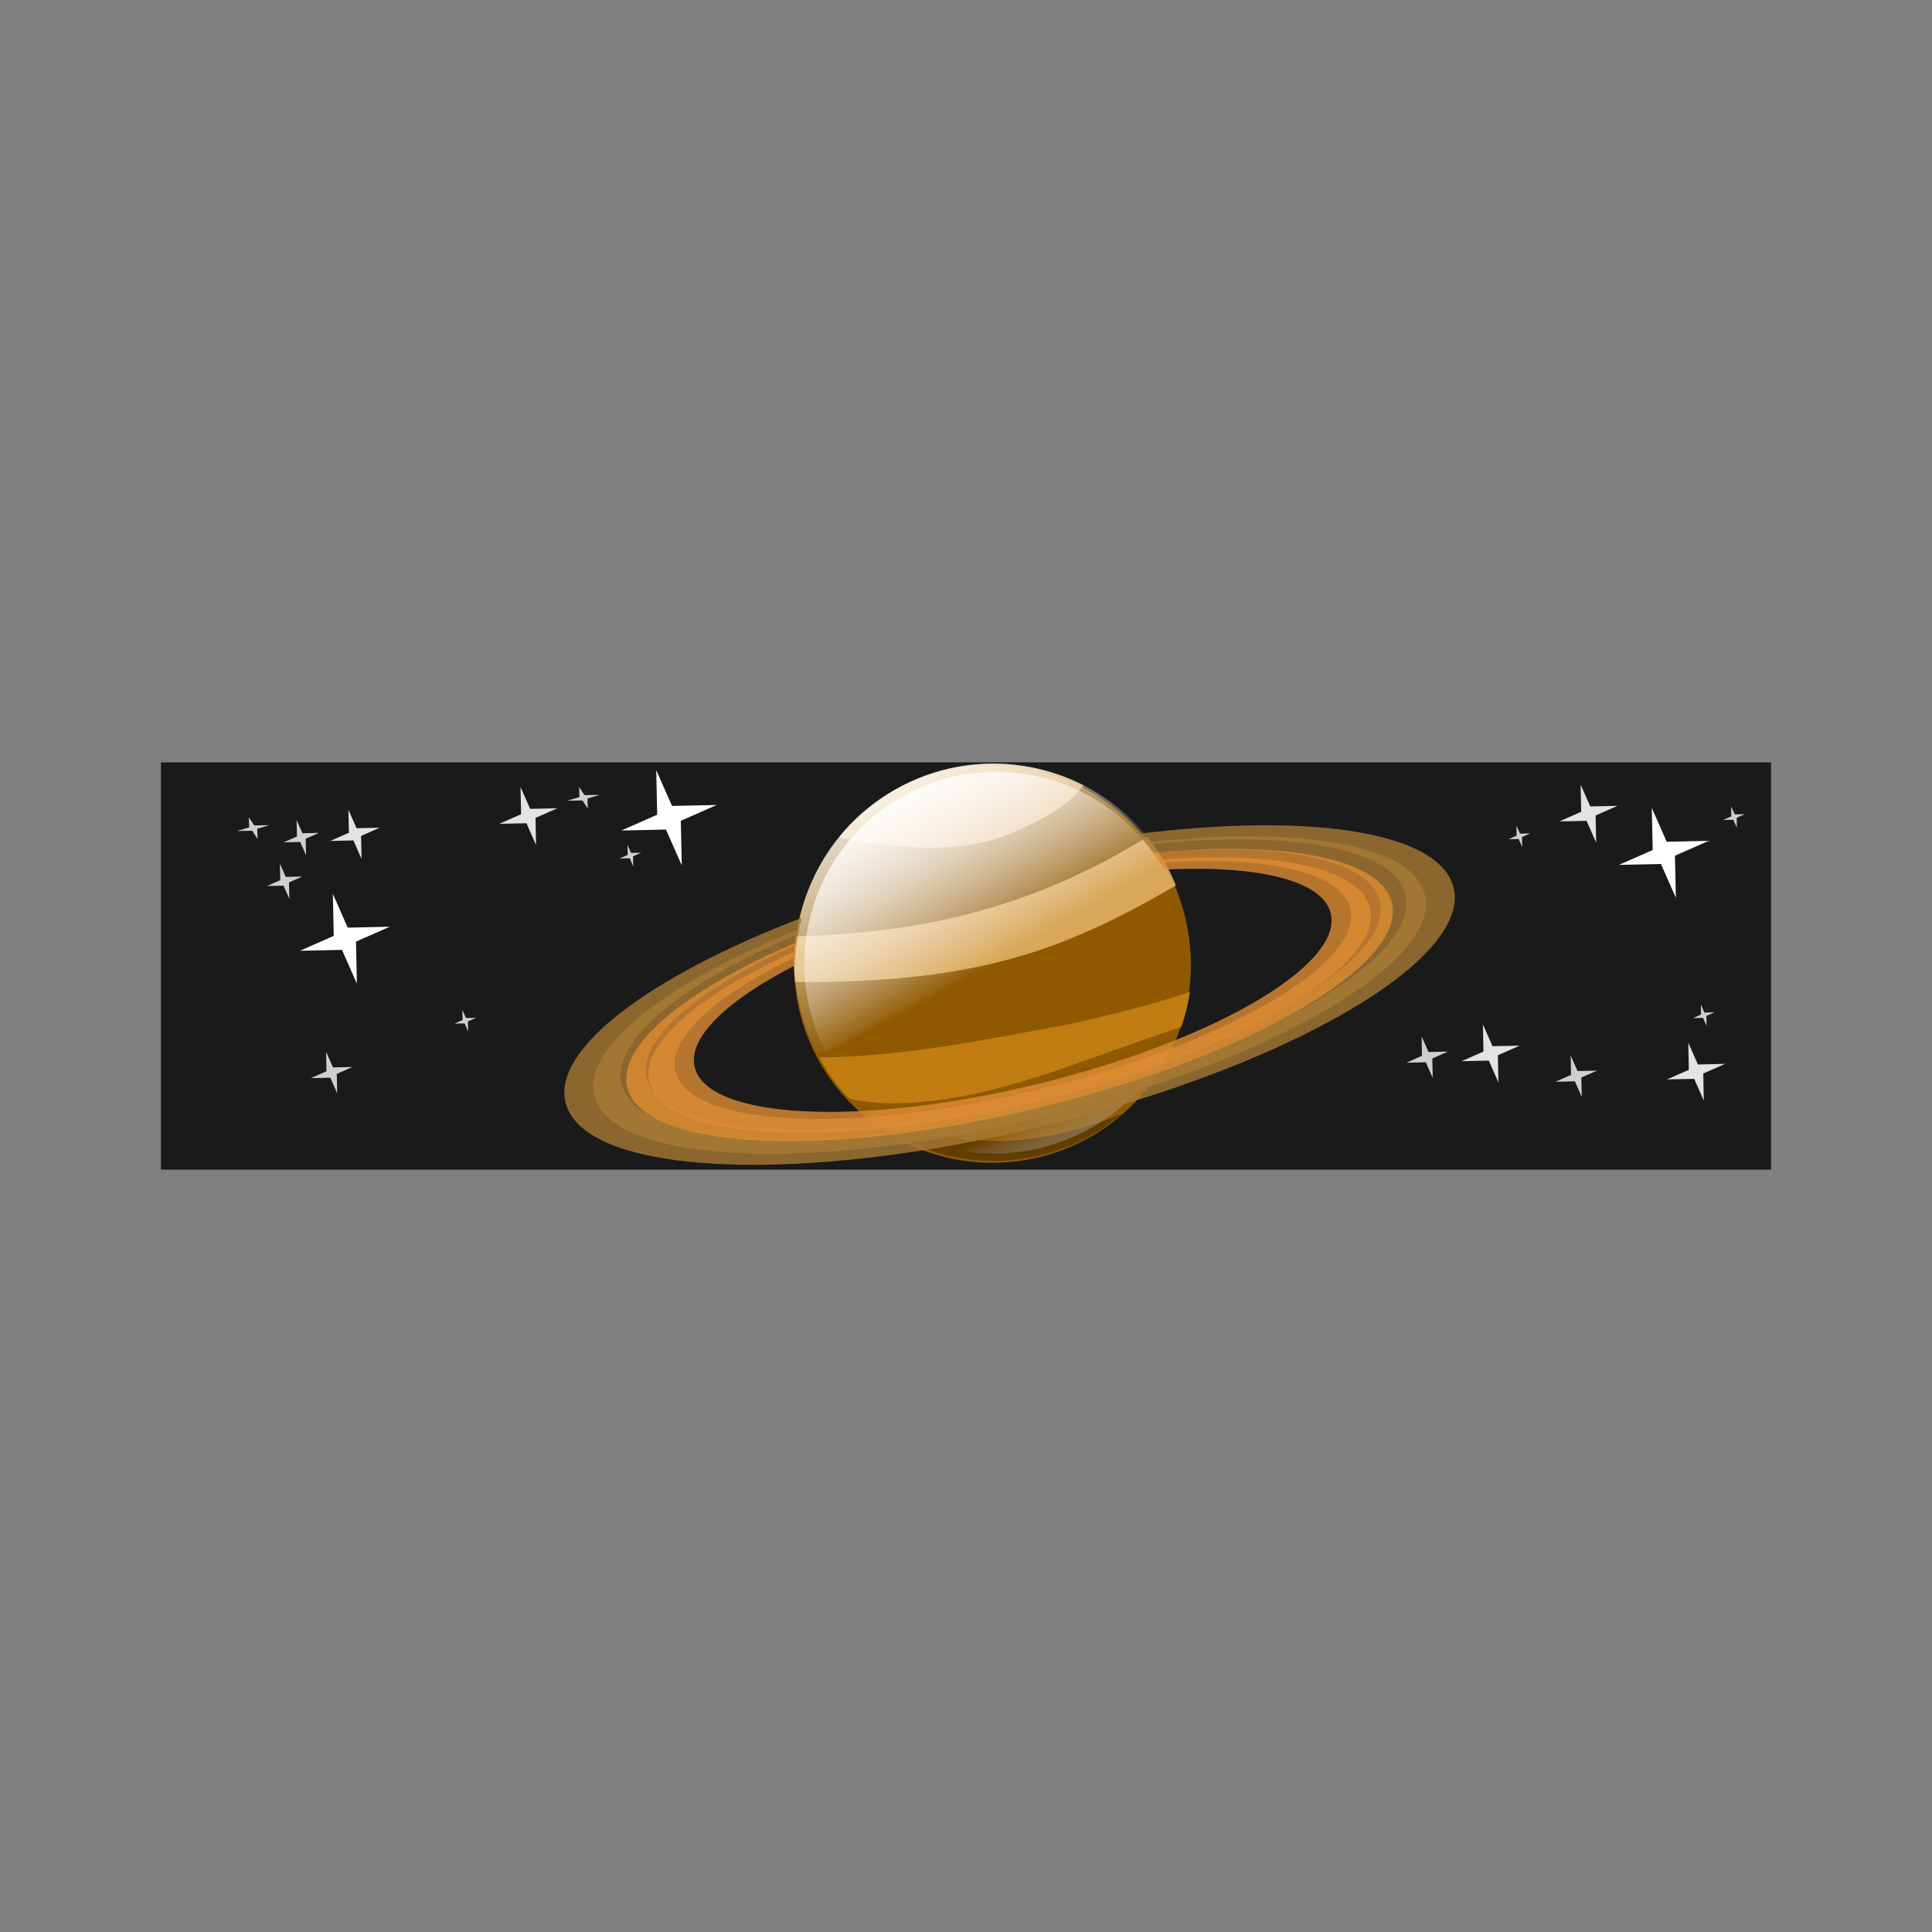 <svg:svg xmlns:dc="http://purl.org/dc/elements/1.1/" xmlns:ns1="http://sodipodi.sourceforge.net/DTD/sodipodi-0.dtd" xmlns:ns2="http://www.inkscape.org/namespaces/inkscape" xmlns:ns3="http://www.w3.org/1999/xlink" xmlns:ns5="http://creativecommons.org/ns#" xmlns:rdf="http://www.w3.org/1999/02/22-rdf-syntax-ns#" xmlns:svg="http://www.w3.org/2000/svg" height="1404.0" id="svg2" version="1.1" viewBox="-117.0 -554.903 1404.0 1404.0" width="1404.0" ns1:docname="planet01.svg" ns2:version="0.47pre4 r22446">
  <svg:rect x="-117.0" y="-554.903" width="1404.0" height="1404.0" fill="#808080" stroke="none"/>
  <svg:defs id="defs4">
    <svg:linearGradient id="linearGradient3700" ns2:collect="always">
      <svg:stop id="stop3702" offset="0" style="stop-color:#ffffff" />
      <svg:stop id="stop3704" offset="1" style="stop-color:#ffffff;stop-opacity:0" />
    </svg:linearGradient>
    <svg:linearGradient gradientTransform="matrix(.994 -.105 .105 .994 -56.699 58.095)" gradientUnits="userSpaceOnUse" id="linearGradient3706" x1="421.44" x2="493" y1="401.74" y2="561.36" ns2:collect="always" ns3:href="#linearGradient3700" />
    <svg:linearGradient gradientTransform="matrix(.713 -.701 -.701 -.713 532.51 1299.1)" gradientUnits="userSpaceOnUse" id="linearGradient3710" x1="475.48" x2="499.7" y1="360.04" y2="433.82" ns2:collect="always">
      <svg:stop id="stop3718" offset="0" style="stop-color:#2e3436" />
      <svg:stop id="stop3716" offset="1" style="stop-color:#ffffff;stop-opacity:0" />
    </svg:linearGradient>
    <svg:linearGradient gradientTransform="matrix(.962 -.102 .102 .962 -35.25 75.426)" gradientUnits="userSpaceOnUse" id="linearGradient3687" x1="421.44" x2="493" y1="401.74" y2="561.36" ns2:collect="always" ns3:href="#linearGradient3700" />
  </svg:defs>
  <ns1:namedview bordercolor="#666666" borderopacity="1.0" id="base" pagecolor="#ffffff" showgrid="false" showguides="true" ns2:current-layer="layer1" ns2:cx="744.59422" ns2:cy="-202.40617" ns2:document-units="px" ns2:guide-bbox="true" ns2:pageopacity="0.0" ns2:pageshadow="2" ns2:snap-global="false" ns2:snap-page="true" ns2:window-height="949" ns2:window-maximized="1" ns2:window-width="1280" ns2:window-x="0" ns2:window-y="24" ns2:zoom="0.5" />
  <svg:g id="layer1" transform="translate(-24 -93.265)" ns2:groupmode="layer" ns2:label="Capa 1">
    <svg:rect height="296" id="rect3689" style="opacity:.8;fill:#000000" width="1170" x="24" y="92.362" />
    <svg:path d="m1029.2 515.98-13.805-31.302-38.959 0.839 31.302-13.805-0.839-38.959 13.805 31.302 38.959-0.839-31.302 13.805 0.839 38.959z" id="path3691" style="fill:#ffffff" transform="matrix(.832 0 0 .832 -453.85 -262.04)" ns1:arg1="1.3089969" ns1:arg2="1.822792" ns1:cx="1018" ns1:cy="474.36218" ns1:r1="43.081318" ns1:r2="10.647265" ns1:sides="4" ns1:type="star" ns2:flatsided="false" ns2:randomized="0" ns2:rounded="0" />
    <svg:path d="m1029.2 515.98-13.805-31.302-38.959 0.839 31.302-13.805-0.839-38.959 13.805 31.302 38.959-0.839-31.302 13.805 0.839 38.959z" id="path3693" style="opacity:.877;fill:#ffffff" transform="matrix(.507 0 0 .507 545.15 -110.87)" ns1:arg1="1.3089969" ns1:arg2="1.822792" ns1:cx="1018" ns1:cy="474.36218" ns1:r1="43.081318" ns1:r2="10.647265" ns1:sides="4" ns1:type="star" ns2:flatsided="false" ns2:randomized="0" ns2:rounded="0" />
    <svg:path d="m1029.2 515.98-13.805-31.302-38.959 0.839 31.302-13.805-0.839-38.959 13.805 31.302 38.959-0.839-31.302 13.805 0.839 38.959z" id="path3695" style="opacity:.789;fill:#ffffff" transform="matrix(.363 0 0 .363 146.17 55.741)" ns1:arg1="1.3089969" ns1:arg2="1.822792" ns1:cx="1018" ns1:cy="474.36218" ns1:r1="43.081318" ns1:r2="10.647265" ns1:sides="4" ns1:type="star" ns2:flatsided="false" ns2:randomized="0" ns2:rounded="0" />
    <svg:path d="m1029.2 515.98-13.805-31.302-38.959 0.839 31.302-13.805-0.839-38.959 13.805 31.302 38.959-0.839-31.302 13.805 0.839 38.959z" id="path3697" style="fill:#ffffff" transform="matrix(.784 0 0 .784 -640.53 -151.34)" ns1:arg1="1.3089969" ns1:arg2="1.822792" ns1:cx="1018" ns1:cy="474.36218" ns1:r1="43.081318" ns1:r2="10.647265" ns1:sides="4" ns1:type="star" ns2:flatsided="false" ns2:randomized="0" ns2:rounded="0" />
    <svg:path d="m1029.2 515.98-13.805-31.302-38.959 0.839 31.302-13.805-0.839-38.959 13.805 31.302 38.959-0.839-31.302 13.805 0.839 38.959z" id="path3699" style="opacity:.877;fill:#ffffff" transform="matrix(.507 0 0 .507 474.13 63.373)" ns1:arg1="1.3089969" ns1:arg2="1.822792" ns1:cx="1018" ns1:cy="474.36218" ns1:r1="43.081318" ns1:r2="10.647265" ns1:sides="4" ns1:type="star" ns2:flatsided="false" ns2:randomized="0" ns2:rounded="0" />
    <svg:path d="m1029.2 515.98-13.805-31.302-38.959 0.839 31.302-13.805-0.839-38.959 13.805 31.302 38.959-0.839-31.302 13.805 0.839 38.959z" id="path3701" style="opacity:.789;fill:#ffffff" transform="matrix(.363 0 0 .363 682.89 148.24)" ns1:arg1="1.3089969" ns1:arg2="1.822792" ns1:cx="1018" ns1:cy="474.36218" ns1:r1="43.081318" ns1:r2="10.647265" ns1:sides="4" ns1:type="star" ns2:flatsided="false" ns2:randomized="0" ns2:rounded="0" />
    <svg:path d="m1029.2 515.98-13.805-31.302-38.959 0.839 31.302-13.805-0.839-38.959 13.805 31.302 38.959-0.839-31.302 13.805 0.839 38.959z" id="path3705" style="opacity:.877;fill:#ffffff" transform="matrix(.507 0 0 .507 623.38 76.637)" ns1:arg1="1.3089969" ns1:arg2="1.822792" ns1:cx="1018" ns1:cy="474.36218" ns1:r1="43.081318" ns1:r2="10.647265" ns1:sides="4" ns1:type="star" ns2:flatsided="false" ns2:randomized="0" ns2:rounded="0" />
    <svg:path d="m1029.2 515.98-13.805-31.302-38.959 0.839 31.302-13.805-0.839-38.959 13.805 31.302 38.959-0.839-31.302 13.805 0.839 38.959z" id="path3707" style="opacity:.789;fill:#ffffff" transform="matrix(.363 0 0 .363 -221.54 145.61)" ns1:arg1="1.3089969" ns1:arg2="1.822792" ns1:cx="1018" ns1:cy="474.36218" ns1:r1="43.081318" ns1:r2="10.647265" ns1:sides="4" ns1:type="star" ns2:flatsided="false" ns2:randomized="0" ns2:rounded="0" />
    <svg:path d="m1029.2 515.98-13.805-31.302-38.959 0.839 31.302-13.805-0.839-38.959 13.805 31.302 38.959-0.839-31.302 13.805 0.839 38.959z" id="path3709" style="fill:#ffffff" transform="matrix(.784 0 0 .784 317.96 -213.76)" ns1:arg1="1.3089969" ns1:arg2="1.822792" ns1:cx="1018" ns1:cy="474.36218" ns1:r1="43.081318" ns1:r2="10.647265" ns1:sides="4" ns1:type="star" ns2:flatsided="false" ns2:randomized="0" ns2:rounded="0" />
    <svg:path d="m1029.2 515.98-13.805-31.302-38.959 0.839 31.302-13.805-0.839-38.959 13.805 31.302 38.959-0.839-31.302 13.805 0.839 38.959z" id="path3711" style="opacity:.877;fill:#ffffff" transform="matrix(.507 0 0 .507 -225.23 -109.11)" ns1:arg1="1.3089969" ns1:arg2="1.822792" ns1:cx="1018" ns1:cy="474.36218" ns1:r1="43.081318" ns1:r2="10.647265" ns1:sides="4" ns1:type="star" ns2:flatsided="false" ns2:randomized="0" ns2:rounded="0" />
    <svg:path d="m1029.2 515.98-13.805-31.302-38.959 0.839 31.302-13.805-0.839-38.959 13.805 31.302 38.959-0.839-31.302 13.805 0.839 38.959z" id="path3713" style="opacity:.789;fill:#ffffff" transform="matrix(.363 0 0 .363 574.58 134.41)" ns1:arg1="1.3089969" ns1:arg2="1.822792" ns1:cx="1018" ns1:cy="474.36218" ns1:r1="43.081318" ns1:r2="10.647265" ns1:sides="4" ns1:type="star" ns2:flatsided="false" ns2:randomized="0" ns2:rounded="0" />
    <svg:g id="g3715" transform="translate(104,-308)">
      <svg:path d="m488.57 370.93c0 79.687-64.599 144.29-144.29 144.29-79.687 0-144.29-64.599-144.29-144.29 0-79.687 64.599-144.29 144.29-144.29 79.687 0 144.29 64.599 144.29 144.29z" id="path2838" style="fill-rule:evenodd;color:#000000;fill:#8f5902" transform="matrix(.994 -.105 .105 .994 143.02 214.59)" ns1:cx="344.28571" ns1:cy="370.93362" ns1:rx="144.28572" ns1:ry="144.28572" ns1:type="arc" />
      <svg:path d="m636.74 454.49c-81.423 50.48-161.69 70.033-255.68 72.32-1.352 10.81-1.508 21.948-0.31 33.249 130.79 0.577 193.28-21.69 276.89-70.232-5.302-12.87-12.368-24.734-20.904-35.337z" id="path2844" style="opacity:.808;fill:#e9b96e" ns1:nodetypes="ccccc" />
      <svg:path d="m667.74 567.14c-28.449 9.664-57.751 16.945-87.053 23.368-59.76 11.094-121.21 23.841-182.33 24.322 5.966 10.918 13.281 20.958 21.708 29.878 11.166 2.449 22.584 3.716 34.203 3.382 68.995-1.039 132.71-30.863 197.18-52.01 3.366-1.123 6.714-2.333 10.085-3.583 2.809-8.175 4.903-16.65 6.206-25.358z" id="path2846" style="fill:#c17d11" />
      <svg:path d="m448.79 668.15c26.355 16.433 58.163 24.537 91.443 21.01 29.892-3.168 56.695-15.24 78.017-33.315-86.463 34.429-121.45 13.391-169.46 12.305z" id="path2848" style="fill:#623d01" ns1:nodetypes="cscc" />
      <svg:path d="m509.82 402.21c-39.621 4.2-73.797 24.052-97.01 52.769 42.521 7.694 86.378 13.386 127.06-3.819 18.561-8.553 37.946-17.31 50.561-34.113-24.035-12.246-51.783-17.892-80.607-14.837z" id="path2850" style="opacity:.805;fill:#e9b96e" />
      <svg:path d="m457.92 417.73c-70.613 36.93-97.915 124.11-60.985 194.72 0.043 0.083 0.087 0.167 0.13 0.249l255.71-133.74c-0.043-0.083-0.087-0.167-0.13-0.249-36.93-70.61-124.11-97.91-194.72-60.98z" id="path3698" style="fill-rule:evenodd;color:#000000;fill:url(#linearGradient3706)" />
      <svg:path d="m581.32 673.17c-73.361 31.116-158.05-3.128-189.17-76.489-0.036-0.086-0.073-0.173-0.11-0.259l265.65-112.68c0.037 0.086 0.073 0.173 0.11 0.259 31.116 73.361-3.128 158.05-76.489 189.17z" id="path3708" style="fill-rule:evenodd;color:#000000;fill:url(#linearGradient3710)" />
      <svg:path d="m462.36 423.17c-68.279 35.71-94.679 120-58.969 188.28 0.042 0.08 0.084 0.161 0.126 0.241l247.25-129.31c-0.042-0.08-0.084-0.161-0.126-0.241-35.71-68.28-120-94.68-188.28-58.97z" id="path2843" style="fill-rule:evenodd;color:#000000;fill:url(#linearGradient3687)" />
      <svg:g id="g3681" transform="translate(10,-374)">
        <svg:path d="m708.53 820.12c-27.028 0.186-56.93 2.287-88.781 6.281 2.349 2.484 4.601 5.085 6.781 7.75 22.297-2.375 43.377-3.621 62.781-3.781 70.086-0.578 118.49 13.124 125 40.062 11.257 46.596-107.15 115.16-264.44 153.16-157.29 38.001-293.93 31.065-305.19-15.531-7.654-31.682 44.645-73.542 128.34-109.03 0.744-3.955 1.652-7.882 2.719-11.75-110.02 42.253-181.23 95.067-171.78 134.19 12.756 52.797 167.59 60.652 345.81 17.594 178.24-43.1 312.36-120.77 299.61-173.57-7.18-29.7-59.3-45.19-135.26-45.41-1.846-0.005-3.72-0.013-5.594 0z" id="path3650" style="opacity:.8;fill-rule:evenodd;color:#000000;fill:#a87b35" />
        <svg:path d="m696.75 828.12c-21.98 0.151-45.994 1.66-71.469 4.5 2.05 2.437 4.009 4.942 5.906 7.531 16.761-1.515 32.672-2.346 47.562-2.469 65.54-0.541 110.82 12.277 116.91 37.469 10.527 43.574-100.19 107.68-247.28 143.22-147.09 35.537-274.88 29.074-285.41-14.5-6.809-28.185 37.135-64.974 108.81-97.062 0.499-3.784 1.144-7.532 1.938-11.25-96.125 38.683-157.31 85.68-148.81 120.84 11.928 49.373 156.71 56.703 323.38 16.438 166.67-40.266 292.08-112.91 280.16-162.28-6.71-27.772-55.436-42.239-126.47-42.438-1.726-0.005-3.466-0.012-5.219 0z" id="path3654" style="opacity:.8;fill-rule:evenodd;color:#000000;fill:#a87b35" />
        <svg:path d="m688.06 837.25c-17.612-0.049-36.734 0.873-56.969 2.75 1.74 2.368 3.396 4.82 5 7.312 10.63-0.725 20.862-1.138 30.594-1.219 60.342-0.498 102.02 11.307 107.62 34.5 9.692 40.118-92.232 99.126-227.66 131.84-135.42 32.718-253.06 26.743-262.75-13.375-5.841-24.177 28.858-55.227 87-83.25 0.246-3.597 0.613-7.167 1.125-10.719-80.479 34.444-130.59 74.876-123.19 105.53 10.982 45.457 144.27 52.197 297.72 15.125 153.46-37.02 268.93-103.9 257.95-149.36-6.18-25.57-51.04-38.91-116.44-39.09z" id="path3656" style="opacity:.8;fill-rule:evenodd;color:#000000;fill:#dd8c34" />
        <svg:path d="m673.56 843.38c-12.277 0.101-25.283 0.689-38.875 1.75 0.321 0.479 0.622 0.954 0.938 1.438 0.452 0.696 0.904 1.387 1.344 2.094 0.751 1.195 1.5 2.403 2.219 3.625 6.681-0.336 13.194-0.542 19.469-0.594 56.876-0.469 96.156 10.639 101.44 32.5 9.136 37.814-86.948 93.443-214.59 124.28-127.65 30.839-238.52 25.22-247.66-12.594-5.188-21.475 23.557-48.703 72.75-73.875 0.009-0.354 0.02-0.708 0.031-1.062 0.032-0.986 0.073-1.986 0.125-2.969 0.047-0.937 0.122-1.878 0.188-2.812 0.082-1.161 0.169-2.313 0.281-3.469 0.005-0.052-0.005-0.105 0-0.156-70.162 31.501-113.12 67.574-106.44 95.219 10.351 42.846 136.02 49.224 280.66 14.281 144.63-34.942 253.48-97.967 243.12-140.81-5.823-24.101-48.14-36.671-109.78-36.844-1.724-0.005-3.465-0.014-5.219 0z" id="path3658" style="opacity:.8;fill-rule:evenodd;color:#000000;fill:#dd8c34" />
      </svg:g>
    </svg:g>
    <svg:path d="m1029.2 515.98-13.805-31.302-38.959 0.839 31.302-13.805-0.839-38.959 13.805 31.302 38.959-0.839-31.302 13.805 0.839 38.959z" id="path4096" style="opacity:.877;fill:#ffffff" transform="matrix(.43 0 0 .43 -272.79 -59.297)" ns1:arg1="1.3089969" ns1:arg2="1.822792" ns1:cx="1018" ns1:cy="474.36218" ns1:r1="43.081318" ns1:r2="10.647265" ns1:sides="4" ns1:type="star" ns2:flatsided="false" ns2:randomized="0" ns2:rounded="0" />
    <svg:path d="m1029.2 515.98-13.805-31.302-38.959 0.839 31.302-13.805-0.839-38.959 13.805 31.302 38.959-0.839-31.302 13.805 0.839 38.959z" id="path4098" style="opacity:.789;fill:#ffffff" transform="matrix(.308 0 0 .308 -199.72 32.689)" ns1:arg1="1.3089969" ns1:arg2="1.822792" ns1:cx="1018" ns1:cy="474.36218" ns1:r1="43.081318" ns1:r2="10.647265" ns1:sides="4" ns1:type="star" ns2:flatsided="false" ns2:randomized="0" ns2:rounded="0" />
    <svg:path d="m1029.2 515.98-13.805-31.302-38.959 0.839 31.302-13.805-0.839-38.959 13.805 31.302 38.959-0.839-31.302 13.805 0.839 38.959z" id="path4100" style="opacity:.789;fill:#ffffff" transform="matrix(.308 0 0 .308 -187.59 .954)" ns1:arg1="1.3089969" ns1:arg2="1.822792" ns1:cx="1018" ns1:cy="474.36218" ns1:r1="43.081318" ns1:r2="10.647265" ns1:sides="4" ns1:type="star" ns2:flatsided="false" ns2:randomized="0" ns2:rounded="0" />
    <svg:path d="m1029.2 515.98-13.805-31.302-38.959 0.839 31.302-13.805-0.839-38.959 13.805 31.302 38.959-0.839-31.302 13.805 0.839 38.959z" id="path4102" style="opacity:.789;fill:#ffffff" transform="matrix(.284 0 0 .188 -198.13 50.951)" ns1:arg1="1.3089969" ns1:arg2="1.822792" ns1:cx="1018" ns1:cy="474.36218" ns1:r1="43.081318" ns1:r2="10.647265" ns1:sides="4" ns1:type="star" ns2:flatsided="false" ns2:randomized="0" ns2:rounded="0" />
    <svg:path d="m1029.2 515.98-13.805-31.302-38.959 0.839 31.302-13.805-0.839-38.959 13.805 31.302 38.959-0.839-31.302 13.805 0.839 38.959z" id="path4104" style="opacity:.789;fill:#ffffff" transform="matrix(.284 0 0 .188 41.869 28.951)" ns1:arg1="1.3089969" ns1:arg2="1.822792" ns1:cx="1018" ns1:cy="474.36218" ns1:r1="43.081318" ns1:r2="10.647265" ns1:sides="4" ns1:type="star" ns2:flatsided="false" ns2:randomized="0" ns2:rounded="0" />
    <svg:path d="m1029.2 515.98-13.805-31.302-38.959 0.839 31.302-13.805-0.839-38.959 13.805 31.302 38.959-0.839-31.302 13.805 0.839 38.959z" id="path4106" style="opacity:.789;fill:#ffffff" transform="matrix(.188 0 0 .188 173.72 70.951)" ns1:arg1="1.3089969" ns1:arg2="1.822792" ns1:cx="1018" ns1:cy="474.36218" ns1:r1="43.081318" ns1:r2="10.647265" ns1:sides="4" ns1:type="star" ns2:flatsided="false" ns2:randomized="0" ns2:rounded="0" />
    <svg:path d="m1029.2 515.98-13.805-31.302-38.959 0.839 31.302-13.805-0.839-38.959 13.805 31.302 38.959-0.839-31.302 13.805 0.839 38.959z" id="path4108" style="opacity:.789;fill:#ffffff" transform="matrix(.188 0 0 .188 53.723 190.95)" ns1:arg1="1.3089969" ns1:arg2="1.822792" ns1:cx="1018" ns1:cy="474.36218" ns1:r1="43.081318" ns1:r2="10.647265" ns1:sides="4" ns1:type="star" ns2:flatsided="false" ns2:randomized="0" ns2:rounded="0" />
    <svg:path d="m1029.2 515.98-13.805-31.302-38.959 0.839 31.302-13.805-0.839-38.959 13.805 31.302 38.959-0.839-31.302 13.805 0.839 38.959z" id="path4110" style="opacity:.789;fill:#ffffff" transform="matrix(.188 0 0 .188 953.72 186.95)" ns1:arg1="1.3089969" ns1:arg2="1.822792" ns1:cx="1018" ns1:cy="474.36218" ns1:r1="43.081318" ns1:r2="10.647265" ns1:sides="4" ns1:type="star" ns2:flatsided="false" ns2:randomized="0" ns2:rounded="0" />
    <svg:path d="m1029.2 515.98-13.805-31.302-38.959 0.839 31.302-13.805-0.839-38.959 13.805 31.302 38.959-0.839-31.302 13.805 0.839 38.959z" id="path4112" style="opacity:.789;fill:#ffffff" transform="matrix(.188 0 0 .188 975.72 42.951)" ns1:arg1="1.3089969" ns1:arg2="1.822792" ns1:cx="1018" ns1:cy="474.36218" ns1:r1="43.081318" ns1:r2="10.647265" ns1:sides="4" ns1:type="star" ns2:flatsided="false" ns2:randomized="0" ns2:rounded="0" />
    <svg:path d="m1029.2 515.98-13.805-31.302-38.959 0.839 31.302-13.805-0.839-38.959 13.805 31.302 38.959-0.839-31.302 13.805 0.839 38.959z" id="path4114" style="opacity:.789;fill:#ffffff" transform="matrix(.188 0 0 .188 819.72 56.951)" ns1:arg1="1.3089969" ns1:arg2="1.822792" ns1:cx="1018" ns1:cy="474.36218" ns1:r1="43.081318" ns1:r2="10.647265" ns1:sides="4" ns1:type="star" ns2:flatsided="false" ns2:randomized="0" ns2:rounded="0" />
  </svg:g>
</svg:svg>
